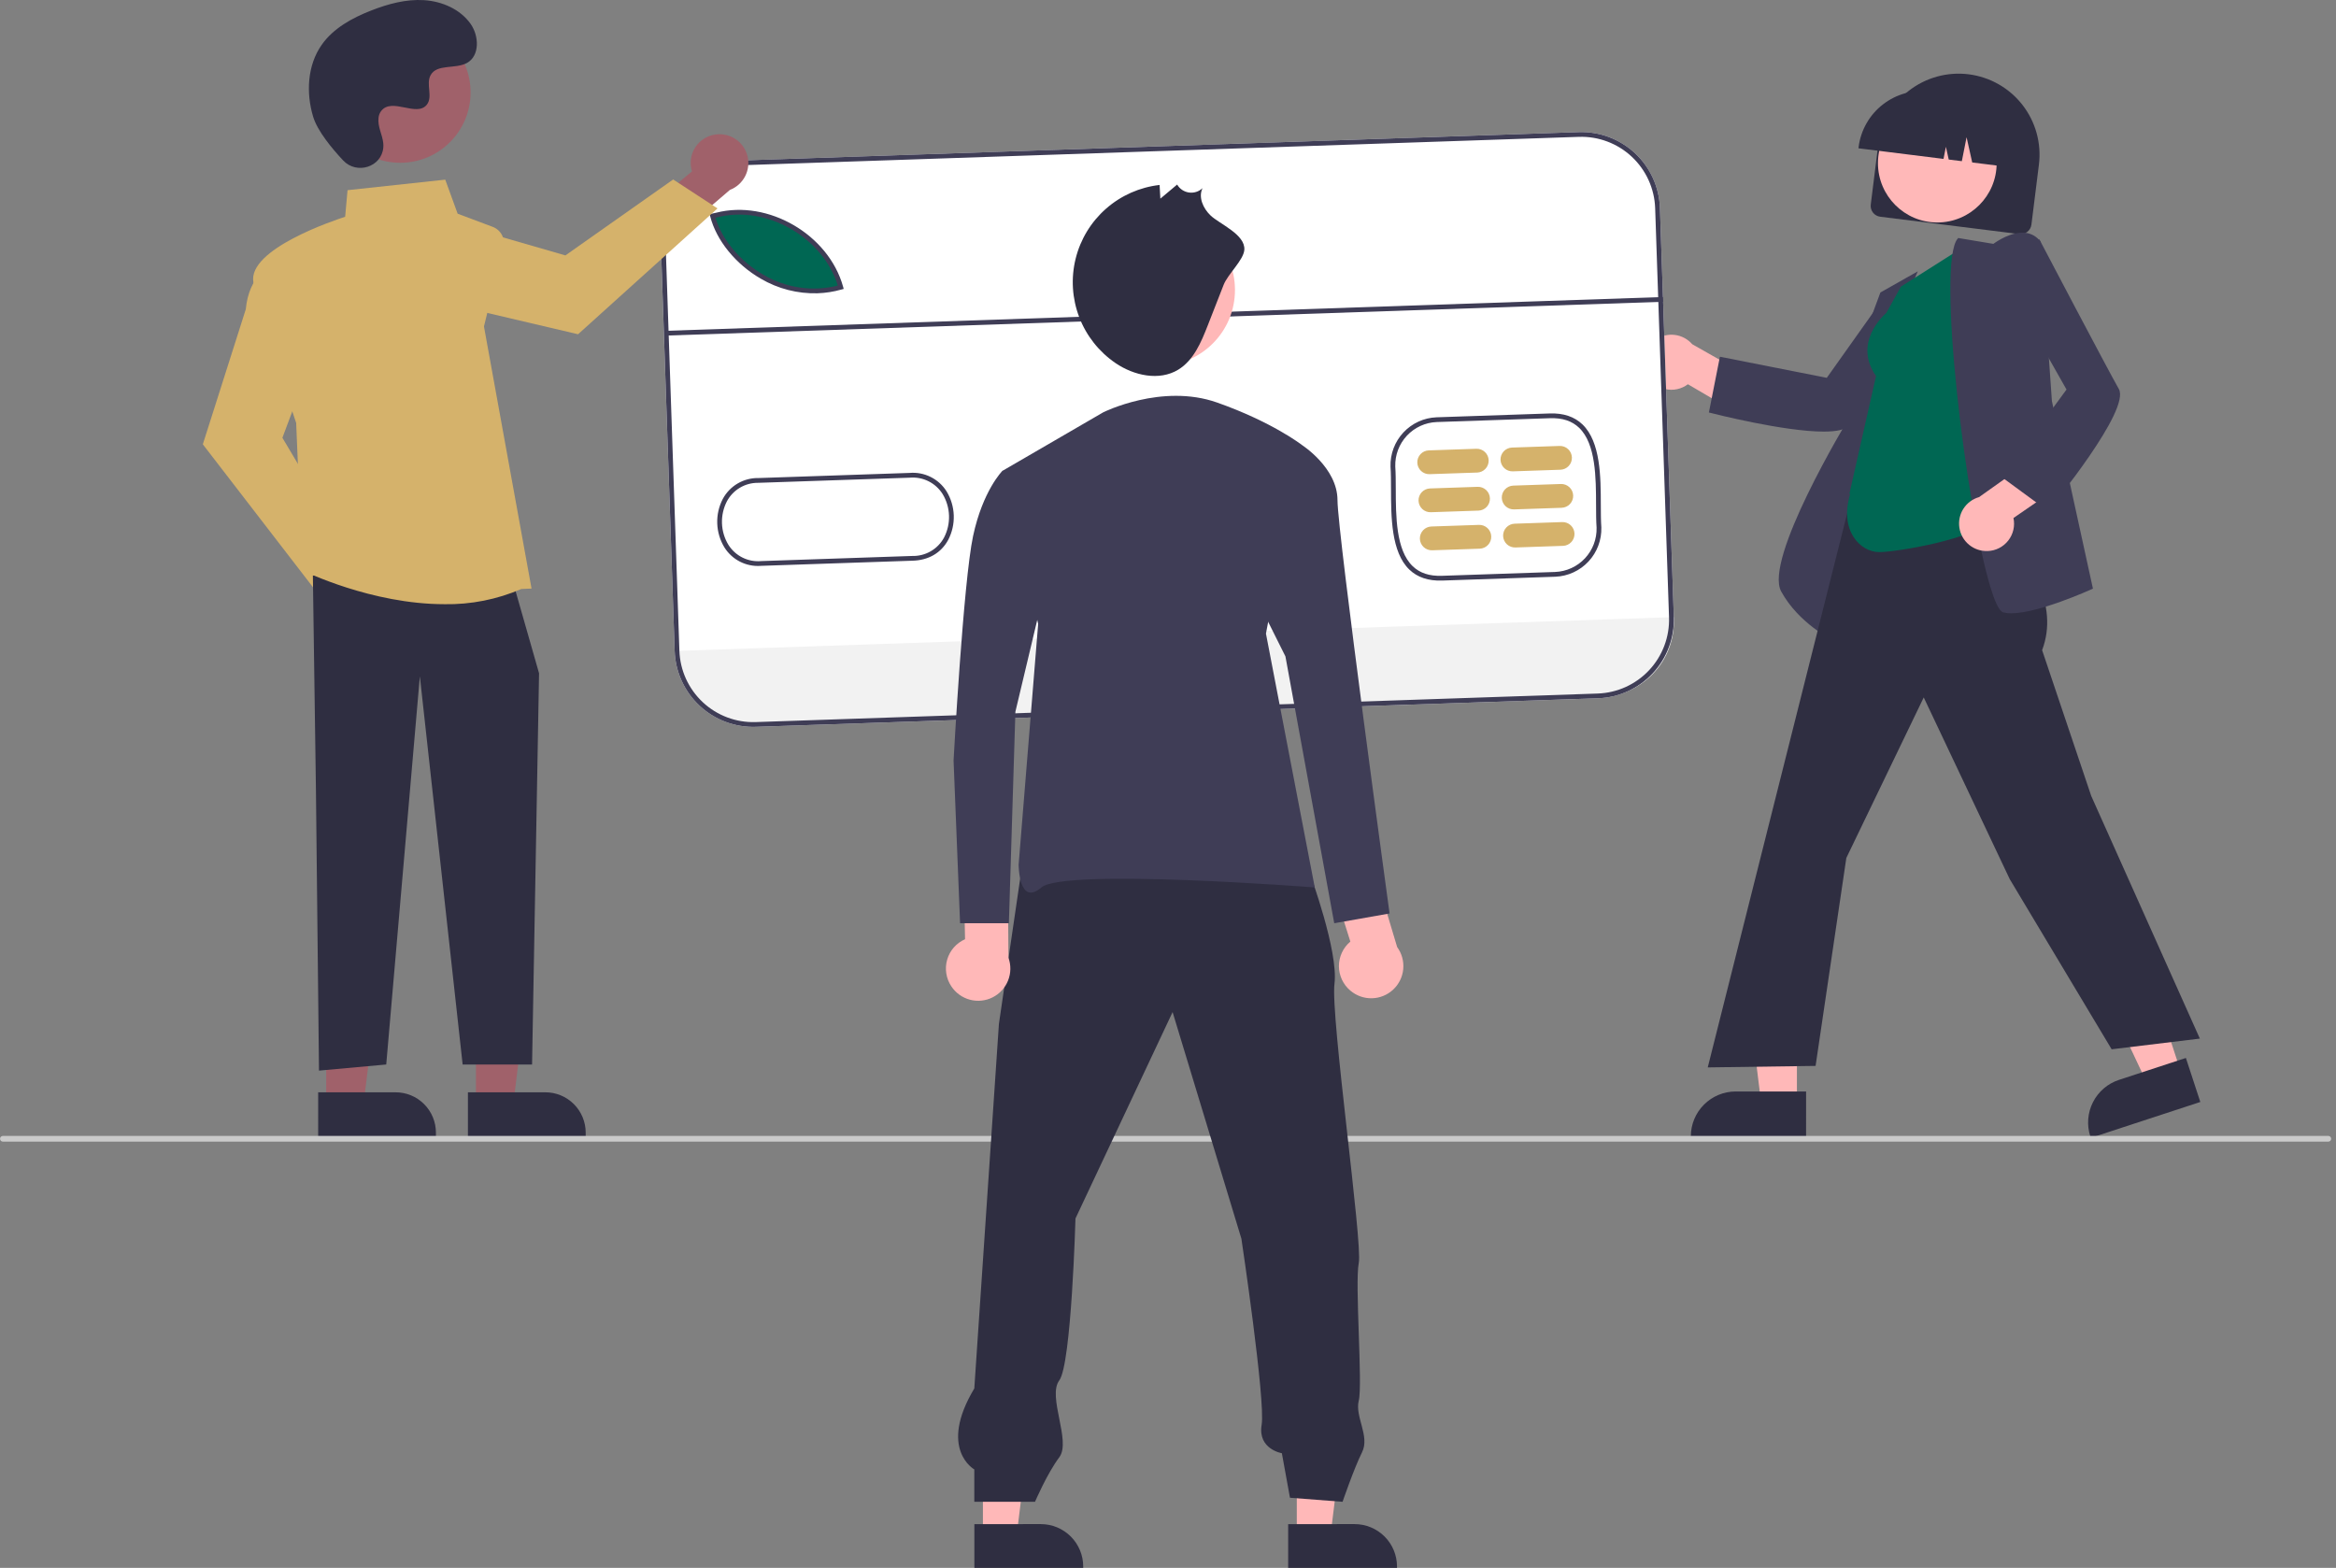 <svg fill="none" save-fill="" version="1.1" viewBox="0 0 298 200" xmlns="http://www.w3.org/2000/svg">
 <rect x="0" y="0" width="298" height="200" fill="#808080" stroke="none"/>
 <g clip-path="url(#clip0_198_4173)">
  <path d="m238.65 26.098 0.954-7.647c0.168-1.346 0.599-2.646 1.269-3.826 0.669-1.18 1.565-2.216 2.636-3.049 1.07-0.833 2.294-1.448 3.602-1.808s2.674-0.459 4.02-0.291c1.346 0.168 2.646 0.599 3.825 1.27 1.179 0.67 2.215 1.567 3.048 2.637 0.832 1.071 1.446 2.295 1.806 3.603 0.359 1.308 0.458 2.674 0.289 4.02l-0.954 7.647c-0.046 0.365-0.235 0.697-0.525 0.922-0.29 0.226-0.658 0.327-1.023 0.282l-17.742-2.213c-0.365-0.046-0.697-0.235-0.923-0.525-0.225-0.29-0.327-0.658-0.282-1.023z" fill="#2F2E41"/>
  <path d="m247.14 28.38c4.181 0 7.571-3.39 7.571-7.571s-3.39-7.571-7.571-7.571c-4.182 0-7.572 3.39-7.572 7.571s3.39 7.571 7.572 7.571z" fill="#FFB8B8"/>
  <path d="m237.1 18.76c0.271-2.149 1.383-4.103 3.092-5.433s3.876-1.928 6.026-1.662l1.529 0.191c2.149 0.271 4.103 1.382 5.433 3.092 1.33 1.709 1.928 3.876 1.662 6.026l-0.019 0.153-3.232-0.403-0.718-3.224-0.605 3.059-1.671-0.208-0.362-1.627-0.305 1.544-10.849-1.353 0.019-0.153z" fill="#2F2E41"/>
  <path d="m210.11 47.817c0.231 0.454 0.56 0.852 0.962 1.166 0.401 0.314 0.867 0.536 1.364 0.65s1.013 0.118 1.512 0.011c0.498-0.107 0.967-0.321 1.374-0.629l6.877 4.028 3.467-3.582-9.791-5.553c-0.562-0.649-1.343-1.069-2.194-1.181-0.851-0.112-1.714 0.092-2.424 0.574-0.711 0.482-1.22 1.207-1.431 2.039-0.212 0.832-0.111 1.713 0.284 2.475z" fill="#FFB8B8"/>
  <path d="m232.65 55.055c-5.072 0-13.998-2.271-14.492-2.398l-0.157-0.04 1.405-7.113 13.634 2.693 7.406-10.43 8.504-0.865-0.237 0.312c-0.111 0.145-11.072 14.575-12.778 16.996-0.431 0.611-1.66 0.844-3.285 0.844z" fill="#3F3D56"/>
  <path d="m234.01 81.751-0.203-0.097c-0.044-0.021-4.353-2.117-6.585-6.209-2.222-4.073 8.178-21.35 8.905-22.549l0.011-5.487 3.741-10.101 4.771-2.697-4.096 9.558-6.544 37.582z" fill="#3F3D56"/>
  <path d="m229.23 140.72-4.559-1e-3 -2.17-17.588 6.73 1e-3 -1e-3 17.588z" fill="#FFB8B8"/>
  <path d="m230.4 145.14-14.703-1e-3v-0.186c0-1.518 0.603-2.973 1.677-4.046 1.073-1.073 2.528-1.676 4.046-1.677h1e-3l8.98 1e-3 -1e-3 5.909z" fill="#2F2E41"/>
  <path d="m278.21 136.73-4.333 1.42-7.538-16.038 6.395-2.095 5.476 16.713z" fill="#FFB8B8"/>
  <path d="m280.69 140.57-13.972 4.578-0.058-0.177c-0.472-1.442-0.352-3.013 0.333-4.367 0.686-1.354 1.881-2.381 3.324-2.853l8.534-2.796 1.839 5.615z" fill="#2F2E41"/>
  <path d="m269.38 133.85-12.999-21.701-10.973-23.185-9.875 20.48-3.922 26.525-13.757 0.191 0.054-0.215 21.052-83.649 16.488 2.463-0.75 10.883 0.447 0.636c3.724 5.291 7.575 10.762 5.366 16.659l6.262 18.592 13.86 30.957-11.253 1.364z" fill="#2F2E41"/>
  <path d="m239.72 70.427c-2.389 0-5.115-2.728-3.701-7.385l-0.092-0.066 3.397-15.006c-2.964-4.239 0.944-7.738 1.31-8.05l1.865-3.358 8.231-5.22 4.165 34.602-0.062 0.059c-3.008 2.878-13.109 4.425-15.113 4.425z" fill="#006753"/>
  <path d="m256.57 78.235c-0.327 0.005-0.653-0.029-0.972-0.103-0.32-0.08-0.838-0.488-1.639-3.095-3.184-10.365-6.943-41.554-4.212-44.606l0.063-0.07 4.483 0.747c0.373-0.275 2.329-1.64 4.134-1.403 0.371 0.047 0.729 0.169 1.052 0.36 0.322 0.191 0.602 0.445 0.822 0.748l0.031 0.04 1.428 20.321 5.233 23.914-0.125 0.057c-0.305 0.139-6.839 3.089-10.298 3.089z" fill="#3F3D56"/>
  <path d="m253.56 70.292c0.509-0.017 1.009-0.145 1.464-0.377 0.454-0.231 0.852-0.559 1.167-0.961 0.314-0.402 0.536-0.867 0.651-1.364 0.114-0.497 0.119-1.013 0.013-1.511l6.563-4.521-1.774-4.659-9.18 6.514c-0.826 0.234-1.537 0.763-1.999 1.486-0.462 0.724-0.643 1.591-0.508 2.439 0.135 0.848 0.577 1.617 1.241 2.161s1.504 0.826 2.362 0.792z" fill="#FFB8B8"/>
  <path d="m261.25 65.182-5.846-4.287 8.218-11.206-6.307-11.129 2.822-8.068 0.182 0.347c0.085 0.162 8.507 16.206 9.977 18.778 1.528 2.675-8.515 14.922-8.943 15.442l-0.103 0.124z" fill="#3F3D56"/>
  <path d="m203.85 89.076-107.43 3.641c-2.655 0.087-5.236-0.883-7.178-2.697-1.941-1.814-3.083-4.323-3.176-6.978l-1.769-52.196c-0.087-2.655 0.883-5.236 2.697-7.178 1.814-1.941 4.323-3.083 6.978-3.176l107.43-3.641c2.655-0.087 5.236 0.883 7.177 2.696 1.941 1.814 3.084 4.324 3.177 6.978l1.769 52.196c0.087 2.655-0.883 5.236-2.697 7.177-1.814 1.941-4.323 3.083-6.978 3.176z" fill="#fff"/>
  <path d="m213.52 78.722 9e-3 0.276c0.086 2.536-0.84 5.003-2.573 6.857s-4.132 2.944-6.668 3.029l-107.96 3.659c-2.536 0.086-5.002-0.839-6.856-2.572-1.854-1.732-2.944-4.13-3.03-6.666l-0.009-0.276 127.09-4.308z" fill="#F2F2F2"/>
  <path d="m107.47 36.744c-7.737 2.192-14.944-3.574-16.356-9.101l0.54-0.116c6.527-1.677 14.027 2.775 15.816 9.216z" fill="#006753"/>
  <g fill="#3F3D56">
   <path d="m183.96 74.058c-1.743 0.059-3.147-0.412-4.173-1.401-2.318-2.235-2.329-6.694-2.337-10.277-3e-3 -1.042-5e-3 -2.027-0.064-2.85l-1e-3 -0.013c-0.047-1.61 0.544-3.173 1.643-4.35 1.1-1.177 2.619-1.873 4.228-1.936l14.45-0.49c1.741-0.059 3.143 0.412 4.168 1.399 2.318 2.233 2.331 6.691 2.34 10.273 3e-3 1.044 6e-3 2.031 0.066 2.856 0.049 1.612-0.541 3.179-1.641 4.358s-2.621 1.877-4.233 1.941l-14.446 0.49zm-5.968-14.565c0.06 0.843 0.062 1.835 0.065 2.886 8e-3 3.468 0.019 7.785 2.152 9.841 0.915 0.883 2.136 1.285 3.73 1.231l14.445-0.49c1.45-0.057 2.818-0.683 3.809-1.743 0.99-1.06 1.522-2.468 1.48-3.918-0.06-0.833-0.063-1.83-0.066-2.885-9e-3 -3.467-0.021-7.783-2.154-9.838-0.915-0.881-2.134-1.284-3.726-1.23l-14.449 0.49c-1.448 0.057-2.815 0.683-3.805 1.742-0.989 1.059-1.522 2.465-1.481 3.913z"/>
   <path d="m104.29 37.411c-2.534 0.07-5.037-0.571-7.225-1.853-3.204-1.843-5.678-4.885-6.459-7.939l-0.078-0.306 0.843-0.18c6.624-1.699 14.334 2.792 16.178 9.428l0.081 0.291-0.291 0.082c-0.993 0.282-2.017 0.442-3.049 0.477zm-13.011-9.637c0.824 2.797 3.13 5.555 6.089 7.258 2.863 1.698 6.279 2.201 9.51 1.398-1.903-6.176-9.137-10.31-15.362-8.707l-0.237 0.051z"/>
   <path d="m97.043 72.183c-0.913 0.065-1.826-0.12-2.642-0.535s-1.503-1.044-1.988-1.82c-0.563-0.925-0.878-1.979-0.915-3.061-0.037-1.082 0.205-2.155 0.704-3.117 0.441-0.823 1.101-1.508 1.907-1.98s1.727-0.71 2.661-0.69l19.254-0.653c0.929-0.081 1.863 0.096 2.698 0.512s1.54 1.054 2.035 1.845c0.562 0.925 0.877 1.979 0.913 3.061 0.037 1.082-0.206 2.155-0.704 3.116-0.907 1.679-2.529 2.615-4.567 2.664l-19.254 0.653c-0.034 0.002-0.067 0.003-0.101 0.004zm-0.348-10.593c-0.811-0.005-1.608 0.21-2.306 0.624-0.698 0.414-1.269 1.01-1.654 1.724-0.449 0.866-0.667 1.833-0.634 2.808 0.033 0.975 0.317 1.925 0.824 2.758 0.44 0.698 1.064 1.261 1.804 1.626 0.74 0.365 1.567 0.518 2.389 0.442l19.263-0.653c0.825 0.021 1.64-0.187 2.355-0.601s1.301-1.018 1.693-1.744c0.45-0.866 0.668-1.832 0.635-2.807s-0.316-1.925-0.823-2.758c-0.441-0.698-1.065-1.261-1.805-1.627-0.741-0.366-1.567-0.52-2.39-0.447l-19.263 0.653c-0.029 6e-4 -0.059 0.001-0.088 0.002z"/>
  </g>
  <g fill="#D5B26B">
   <path d="m188.44 60.28-6.069 0.206c-0.402 0.013-0.793-0.134-1.087-0.409-0.294-0.275-0.466-0.655-0.48-1.057-0.013-0.402 0.133-0.793 0.408-1.087 0.274-0.294 0.654-0.467 1.056-0.481l6.069-0.206c0.403-0.014 0.794 0.133 1.088 0.408 0.295 0.275 0.468 0.655 0.481 1.058 0.014 0.402-0.133 0.794-0.408 1.088s-0.655 0.467-1.058 0.481z"/>
   <path d="m188.6 65.135-6.069 0.206c-0.2 0.007-0.399-0.025-0.585-0.095-0.187-0.07-0.359-0.176-0.505-0.312s-0.263-0.3-0.346-0.481c-0.082-0.182-0.128-0.378-0.135-0.577-7e-3 -0.2 0.026-0.398 0.096-0.585s0.176-0.358 0.313-0.504c0.136-0.146 0.3-0.263 0.481-0.345 0.182-0.082 0.378-0.128 0.578-0.135l6.069-0.206c0.2-7e-3 0.399 0.025 0.586 0.095 0.186 0.07 0.358 0.176 0.504 0.312 0.146 0.136 0.263 0.3 0.346 0.481 0.082 0.182 0.128 0.378 0.135 0.577 7e-3 0.199-0.026 0.398-0.096 0.585-0.07 0.187-0.176 0.358-0.313 0.504-0.136 0.146-0.3 0.263-0.481 0.345-0.182 0.082-0.378 0.128-0.578 0.135z"/>
   <path d="m188.77 69.991-6.069 0.206c-0.402 0.014-0.794-0.133-1.088-0.408s-0.467-0.655-0.481-1.058c-0.013-0.402 0.133-0.794 0.408-1.088s0.656-0.467 1.058-0.481l6.07-0.206c0.199-0.007 0.397 0.026 0.584 0.096s0.358 0.176 0.504 0.312c0.145 0.136 0.263 0.3 0.345 0.481 0.083 0.181 0.129 0.378 0.135 0.577 7e-3 0.199-0.025 0.398-0.096 0.585-0.07 0.187-0.176 0.358-0.312 0.503-0.136 0.146-0.299 0.263-0.481 0.346-0.181 0.083-0.377 0.128-0.577 0.135z"/>
   <path d="m199.06 59.92-6.07 0.206c-0.199 7e-3 -0.398-0.025-0.585-0.095-0.187-0.07-0.358-0.176-0.504-0.312-0.146-0.136-0.264-0.3-0.346-0.481-0.083-0.182-0.129-0.378-0.136-0.577-6e-3 -0.2 0.026-0.398 0.096-0.585 0.071-0.187 0.177-0.358 0.313-0.504s0.3-0.263 0.482-0.345 0.378-0.128 0.577-0.135l6.07-0.206c0.199-0.007 0.398 0.026 0.584 0.096 0.187 0.07 0.358 0.176 0.504 0.312 0.145 0.136 0.263 0.3 0.345 0.481 0.083 0.181 0.129 0.377 0.136 0.577 6e-3 0.199-0.026 0.398-0.096 0.585s-0.176 0.358-0.313 0.503c-0.136 0.146-0.299 0.263-0.481 0.346-0.181 0.083-0.377 0.128-0.576 0.135z"/>
   <path d="m199.22 64.775-6.069 0.206c-0.403 0.014-0.794-0.133-1.088-0.408-0.295-0.275-0.468-0.655-0.481-1.058-0.014-0.402 0.133-0.794 0.408-1.088s0.655-0.467 1.058-0.481l6.069-0.206c0.2-7e-3 0.398 0.025 0.585 0.095s0.359 0.176 0.504 0.312c0.146 0.136 0.264 0.3 0.347 0.481 0.082 0.182 0.128 0.378 0.135 0.577 7e-3 0.199-0.026 0.398-0.096 0.585-0.07 0.187-0.176 0.358-0.313 0.504-0.136 0.146-0.3 0.263-0.482 0.345-0.181 0.082-0.378 0.128-0.577 0.135z"/>
   <path d="m199.39 69.631-6.069 0.206c-0.2 0.007-0.398-0.025-0.585-0.095-0.187-0.07-0.359-0.176-0.505-0.312-0.145-0.136-0.263-0.3-0.346-0.481-0.082-0.182-0.128-0.378-0.135-0.577-7e-3 -0.199 0.026-0.398 0.096-0.585 0.07-0.187 0.176-0.358 0.313-0.504 0.136-0.146 0.3-0.263 0.482-0.345 0.181-0.082 0.378-0.128 0.577-0.135l6.069-0.206c0.2-0.007 0.398 0.026 0.585 0.096s0.358 0.176 0.503 0.312c0.146 0.136 0.263 0.3 0.346 0.481 0.082 0.181 0.128 0.378 0.135 0.577 7e-3 0.199-0.026 0.398-0.096 0.585-0.07 0.187-0.176 0.358-0.312 0.503-0.136 0.146-0.3 0.263-0.481 0.346-0.182 0.083-0.378 0.129-0.577 0.135z"/>
  </g>
  <path d="m212.14 37.888-127.09 4.308 0.021 0.607 127.09-4.308-0.021-0.607z" fill="#3F3D56"/>
  <path d="m203.85 89.076-107.43 3.641c-2.655 0.087-5.236-0.883-7.178-2.697-1.941-1.814-3.083-4.323-3.176-6.978l-1.769-52.196c-0.087-2.655 0.883-5.236 2.697-7.178 1.814-1.941 4.323-3.083 6.978-3.176l107.43-3.641c2.655-0.087 5.236 0.883 7.177 2.696 1.941 1.814 3.084 4.324 3.177 6.978l1.769 52.196c0.087 2.655-0.883 5.236-2.697 7.177-1.814 1.941-4.323 3.083-6.978 3.176zm-109.86-67.977c-2.494 0.087-4.852 1.16-6.556 2.984-1.704 1.823-2.615 4.248-2.533 6.742l1.769 52.196c0.087 2.494 1.161 4.852 2.984 6.556 1.823 1.704 4.248 2.615 6.742 2.533l107.43-3.641c2.494-0.087 4.852-1.161 6.556-2.984s2.615-4.248 2.533-6.742l-1.769-52.196c-0.088-2.494-1.161-4.852-2.984-6.556-1.824-1.704-4.248-2.615-6.743-2.533l-107.43 3.641z" fill="#3F3D56"/>
  <path d="m49.926 76.161c-0.025-0.534-0.167-1.056-0.416-1.529-0.249-0.473-0.598-0.886-1.024-1.209-0.426-0.323-0.917-0.549-1.439-0.662s-1.063-0.11-1.584 0.009l-4.835-6.814-4.857 1.928 6.963 9.526c0.257 0.862 0.822 1.6 1.587 2.074s1.677 0.65 2.564 0.496c0.887-0.154 1.686-0.628 2.247-1.332 0.561-0.704 0.844-1.589 0.795-2.488z" fill="#A0616A"/>
  <path d="m40.503 75.656-14.629-18.979 5.481-17.227c0.402-4.331 3.112-5.541 3.227-5.59l0.176-0.075 4.77 12.72-3.502 9.339 8.596 14.457-4.119 5.355z" fill="#D5B26B"/>
  <path d="m91.308 17.152c-0.53 0.067-1.04 0.248-1.492 0.533s-0.837 0.665-1.126 1.114-0.477 0.957-0.549 1.486c-0.072 0.53-0.028 1.069 0.131 1.579l-6.419 5.347 2.298 4.694 8.959-7.678c0.84-0.323 1.532-0.943 1.945-1.743 0.413-0.799 0.519-1.723 0.297-2.595-0.222-0.872-0.756-1.632-1.502-2.137-0.745-0.504-1.649-0.718-2.542-0.6z" fill="#A0616A"/>
  <path d="m91.534 26.585-17.791 16.053-17.6-4.133c-4.349-0.066-5.765-2.674-5.823-2.785l-0.089-0.17 12.313-5.739 9.582 2.77 13.75-9.688 5.657 3.693z" fill="#D5B26B"/>
  <path d="m60.717 140.7h4.78l2.274-18.437h-7.055l0.001 18.437z" fill="#A0616A"/>
  <path d="m74.716 145.14-15.023 1e-3 -3e-4 -5.805h9.877c1.365 0 2.674 0.542 3.639 1.507s1.507 2.274 1.507 3.638v0.659z" fill="#2F2E41"/>
  <path d="m41.613 140.7h4.78l2.274-18.437h-7.055l0.001 18.437z" fill="#A0616A"/>
  <path d="m55.611 145.14-15.023 1e-3 -3e-4 -5.805h9.877c0.676 0 1.345 0.133 1.969 0.391 0.624 0.259 1.192 0.638 1.669 1.116 0.478 0.478 0.857 1.045 1.115 1.669s0.392 1.294 0.392 1.969v0.659z" fill="#2F2E41"/>
  <path d="m39.913 73.407 0.39 27.293 0.39 35.87 8.578-0.78 4.289-49.516 5.459 49.516h8.855l0.892-49.906-3.119-10.917-25.733-1.56z" fill="#2F2E41"/>
  <path d="m56.701 77.072c-9.333 8e-4 -17.924-4.223-18.04-4.281l-0.096-0.048-0.783-18.796c-0.227-0.664-4.699-13.77-5.457-17.936-0.767-4.221 10.355-7.925 11.706-8.358l0.306-3.395 12.464-1.343 1.58 4.344 4.472 1.677c0.507 0.19 0.926 0.56 1.179 1.039 0.253 0.479 0.321 1.034 0.192 1.56l-2.485 10.106 6.07 33.437-1.307 0.057c-3.092 1.334-6.432 1.995-9.799 1.939z" fill="#D5B26B"/>
  <path d="m51.058 20.764c4.956 0 8.974-4.018 8.974-8.974 0-4.956-4.018-8.974-8.974-8.974-4.956 0-8.974 4.018-8.974 8.974 0 4.956 4.018 8.974 8.974 8.974z" fill="#A0616A"/>
  <path d="m43.788 20.477c1.71 1.822 4.886 0.844 5.109-1.645 0.018-0.193 0.016-0.388-0.004-0.581-0.115-1.102-0.752-2.103-0.599-3.267 0.035-0.29 0.142-0.566 0.314-0.802 1.363-1.825 4.562 0.816 5.848-0.836 0.789-1.013-0.138-2.608 0.467-3.74 0.799-1.494 3.165-0.757 4.648-1.576 1.651-0.911 1.552-3.443 0.465-4.984-1.325-1.879-3.649-2.881-5.944-3.026-2.295-0.144-4.573 0.476-6.716 1.311-2.434 0.949-4.848 2.26-6.346 4.4-1.822 2.603-1.997 6.102-1.086 9.145 0.554 1.851 2.446 4.113 3.842 5.601z" fill="#2F2E41"/>
  <path d="m297.02 145.63h-296.65c-0.097 0-0.189-0.039-0.258-0.107s-0.107-0.161-0.107-0.258c0-0.096 0.038-0.189 0.107-0.257 0.068-0.069 0.161-0.107 0.258-0.107h296.65c0.097 0 0.189 0.038 0.258 0.107 0.068 0.068 0.106 0.161 0.106 0.257 0 0.097-0.038 0.19-0.106 0.258-0.069 0.068-0.161 0.107-0.258 0.107z" fill="#CACACA"/>
  <path d="m165.43 195.83 4.305-1e-3 2.049-16.607-6.355 1e-3 1e-3 16.607z" fill="#FFB8B8"/>
  <path d="m164.33 194.42 8.479-1e-3c1.433 0 2.808 0.57 3.821 1.583s1.583 2.388 1.583 3.821v0.175l-13.883 1e-3v-5.579z" fill="#2F2E41"/>
  <path d="m125.39 195.83 4.306-1e-3 2.048-16.607-6.354 1e-3v16.607z" fill="#FFB8B8"/>
  <path d="m124.3 194.42 8.479-1e-3c1.433 0 2.808 0.57 3.821 1.583s1.583 2.388 1.583 3.821v0.175l-13.883 1e-3v-5.579z" fill="#2F2E41"/>
  <path d="m167.14 111.55s3.614 9.809 3.098 13.939 3.614 33.042 3.098 35.623c-0.517 2.581 0.516 15.488 0 17.553-0.517 2.065 1.449 4.532 0.416 6.597-1.032 2.065-2.481 6.31-2.481 6.31l-6.712-0.517-1.032-5.678s-3.098-0.517-2.582-3.614c0.517-3.098-2.581-23.749-2.581-23.749l-8.777-28.911-12.39 26.33s-0.516 18.586-2.065 20.651 1.549 7.744 0 9.809-3.098 5.679-3.098 5.679h-7.744v-4.13s-4.646-2.582 0-10.326l3.14-46.506 3.097-21.167 36.613 2.107z" fill="#2F2E41"/>
  <path d="m147.9 46.635c5.326 0 9.643-4.317 9.643-9.643s-4.317-9.643-9.643-9.643c-5.325 0-9.642 4.317-9.642 9.643s4.317 9.643 9.642 9.643z" fill="#FFB8B8"/>
  <path d="m156.1 36.327c-0.68 1.738-1.361 3.477-2.041 5.215-0.837 2.137-1.795 4.424-3.755 5.616-2.421 1.473-5.654 0.754-7.996-0.841-2.106-1.435-3.723-3.48-4.633-5.86s-1.07-4.982-0.458-7.456c0.611-2.474 1.966-4.702 3.88-6.383 1.915-1.682 4.299-2.737 6.831-3.025l0.097 1.746 2.142-1.796c0.158 0.272 0.376 0.504 0.637 0.68 0.261 0.175 0.559 0.289 0.87 0.334 0.312 0.044 0.629 0.017 0.929-0.079 0.299-0.096 0.573-0.259 0.801-0.476-0.563 1.166 0.087 2.589 1.024 3.482 1.152 1.097 4.448 2.417 4.311 4.379-0.091 1.309-2.108 3.108-2.639 4.465z" fill="#2F2E41"/>
  <path d="m121.36 125.82c-0.333-0.496-0.552-1.059-0.643-1.649-0.092-0.589-0.053-1.192 0.114-1.765s0.457-1.103 0.851-1.552c0.394-0.448 0.881-0.805 1.427-1.045l-0.192-9.329 5.64-1.499 0.087 13.177c0.342 0.945 0.326 1.982-0.045 2.916-0.372 0.934-1.073 1.699-1.971 2.15-0.897 0.452-1.93 0.558-2.901 0.299s-1.813-0.865-2.367-1.703z" fill="#FFB8B8"/>
  <path d="m140.74 52.595s7.472-3.736 14.529-1.245c7.057 2.491 10.793 5.397 10.793 5.397l-4.566 24.077 6.227 32.38s-31.965-2.491-34.871 0-2.906-2.906-2.906-2.906l2.491-30.719-4.566-19.511 12.869-7.472z" fill="#3F3D56"/>
  <path d="m172.27 126.37c-0.458-0.382-0.827-0.861-1.08-1.401-0.253-0.541-0.385-1.13-0.386-1.727 0-0.597 0.13-1.187 0.382-1.728 0.251-0.541 0.619-1.021 1.076-1.405l-2.804-8.898 4.992-3.023 3.783 12.622c0.594 0.811 0.87 1.811 0.776 2.812-0.095 1-0.553 1.931-1.288 2.617-0.735 0.685-1.696 1.077-2.7 1.101-1.005 0.024-1.984-0.321-2.751-0.97z" fill="#FFB8B8"/>
  <path d="m163.15 56.746h2.906s4.566 2.906 4.566 7.057 6.643 52.721 6.643 52.721l-7.058 1.246-6.227-34.041-4.566-9.133 3.736-17.85z" fill="#3F3D56"/>
  <path d="m135.76 60.067h-7.887s-2.491 2.491-3.737 8.303c-1.245 5.812-2.49 28.644-2.49 28.644l0.83 20.757h6.227l0.83-26.984 4.151-17.435 2.076-13.284z" fill="#3F3D56"/>
 </g>
 <defs>
  <clipPath id="clip0_198_4173">
   <rect width="297.38" height="200" fill="#fff"/>
  </clipPath>
 </defs>
</svg>
